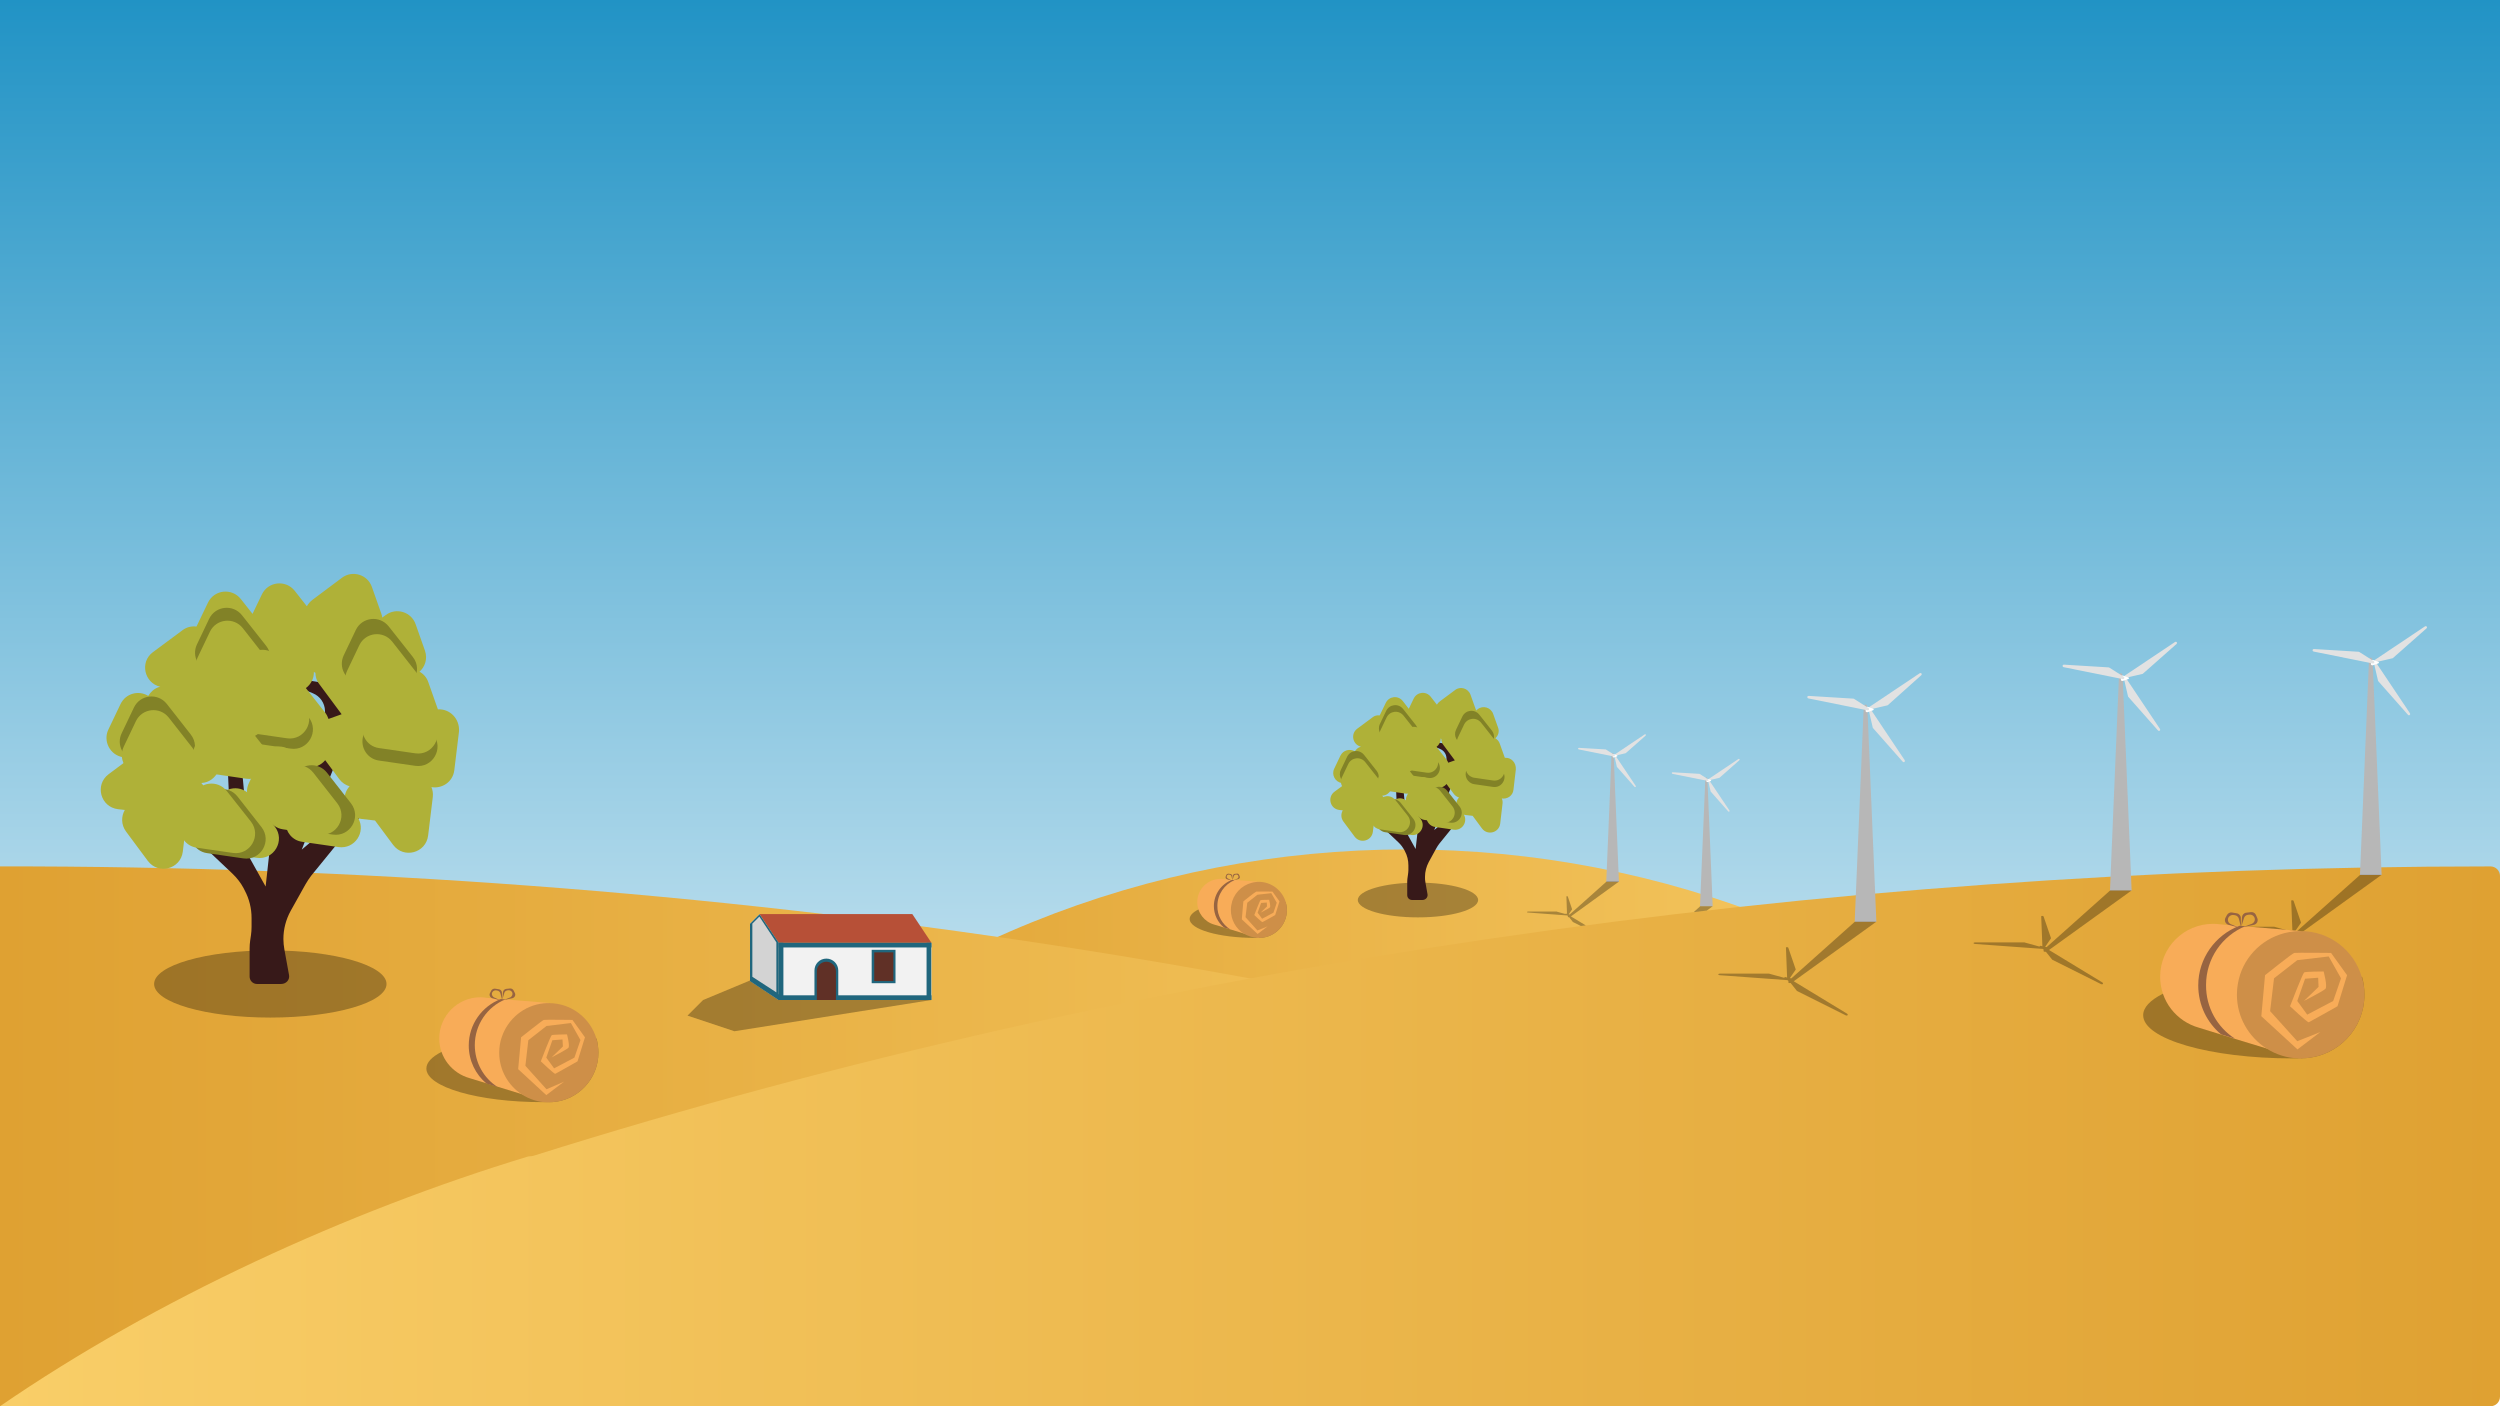<?xml version="1.0" encoding="utf-8"?>
<!-- Generator: Adobe Illustrator 19.2.1, SVG Export Plug-In . SVG Version: 6.00 Build 0)  -->
<svg version="1.1" xmlns="http://www.w3.org/2000/svg" xmlns:xlink="http://www.w3.org/1999/xlink" x="0px" y="0px"
	 viewBox="0 0 1280 720" style="enable-background:new 0 0 1280 720;" xml:space="preserve">
<rect x="0" y="0" width="1280" height="720" fill="#333333" stroke="none"/>
<style type="text/css">
	.st0{fill:url(#SVGID_1_);}
	.st1{fill:url(#SVGID_2_);}
	.st2{fill:url(#SVGID_3_);}
	.st3{fill:url(#SVGID_4_);}
	.st4{opacity:0.3;}
	.st5{fill:#371919;}
	.st6{fill:#AFB138;}
	.st7{fill:#828227;}
	.st8{fill:#E2E2E2;}
	.st9{fill:#B7B7B7;}
	.st10{fill:#FFFFFF;}
	.st11{fill:#F2F2F2;}
	.st12{fill:#D3D3D3;}
	.st13{fill:#B75037;}
	.st14{fill:#20667D;}
	.st15{fill:#603026;}
	.st16{fill:#F8AC58;}
	.st17{fill:#CE8F48;}
	.st18{fill:#976441;}
</style>
<g id="sky">
	<linearGradient id="SVGID_1_" gradientUnits="userSpaceOnUse" x1="640" y1="720" x2="640" y2="-2.872730e-008">
		<stop  offset="0" style="stop-color:#FFFFFF"/>
		<stop  offset="1" style="stop-color:#2193C5"/>
	</linearGradient>
	<rect y="0" class="st0" width="1280" height="720"/>
</g>
<g id="hills">
	<linearGradient id="SVGID_2_" gradientUnits="userSpaceOnUse" x1="360" y1="513.442" x2="1088" y2="513.442">
		<stop  offset="0" style="stop-color:#DFA132"/>
		<stop  offset="1" style="stop-color:#F9CE68"/>
	</linearGradient>
	<path class="st1" d="M360,584L360,584c198.8-198.8,521.2-198.8,720,0l8,8H360C360,592,363.5,580.5,360,584z"/>
	<linearGradient id="SVGID_3_" gradientUnits="userSpaceOnUse" x1="0" y1="581.813" x2="1054" y2="581.813">
		<stop  offset="0" style="stop-color:#DFA132"/>
		<stop  offset="1" style="stop-color:#F9CE68"/>
	</linearGradient>
	<path class="st2" d="M1054,607C725.8,497.5,362.8,443.1,0,443.6V592v16v112h256V607.8L1054,607z"/>
	<linearGradient id="SVGID_4_" gradientUnits="userSpaceOnUse" x1="1280" y1="581.813" x2="1.240824e-008" y2="581.813">
		<stop  offset="0" style="stop-color:#DFA132"/>
		<stop  offset="1" style="stop-color:#F9CE68"/>
	</linearGradient>
	<path class="st3" d="M271.5,592L271.5,592c-0.5,0-1,0.1-1.4,0.2C178.1,620.2,80,665,0,720l0,0h1275.1c2.7,0,4.9-2.2,4.9-4.9V608
		v-16V448.5c0-2.7-2.2-4.9-4.9-4.9C931.2,443.6,587.2,492.9,273,591.8C272.5,591.9,272,592,271.5,592z"/>
</g>
<g id="tree">
	<g>
		<g>
			<ellipse class="st4" cx="138.4" cy="503.8" rx="59.5" ry="17.2"/>
			<g>
				<path class="st5" d="M148,499.3l-2.4-13.2c-0.3-1.8-0.5-3.5-0.5-5.3v0c0-5.1,1.3-10,3.7-14.4l7.6-13.6c0.9-1.5,1.8-3,2.9-4.4
					l23.2-28.5l22.2-16.1L179.3,414l-24.8,21l14.8-38l7.4-18.4l22.9-22.2l1.6-7.7l-26.3,22.2l2.7-14.2l19.7-16.4l1.9-5.5l-29,15.6
					l-35.5-5.9l25.6,10.5c3.6,1.5,6,5,6.1,8.9l0.2,6.1l-7.4,28.7l-10.5,27.1l-6-27.4l3.9-30.6l-11.9,14.8v24.2l4.5,18.1l-3.2,29
					l-10.6-19v-24.5l-2.9-31.9l-13.9-27.9l-18.1-15.6l20,32.2l5.8,19l1.6,36.4l-2.6,6.8l-15.8-6.8l-12.9-8.7l-9.7-30.9l5.2,33.8
					l10,9l15.8,11l11,10.4c2.3,2.2,4.3,4.7,5.8,7.5l0.6,1.2c2.3,4.3,3.5,9.2,3.5,14.1v4.6c0,1.4-0.1,2.8-0.3,4.2l-0.4,2.7
					c-0.2,1.4-0.3,2.8-0.3,4.2V500c0,2.1,1.7,3.8,3.8,3.8h12.3C146.6,503.8,148.4,501.6,148,499.3z"/>
				<path class="st6" d="M224.2,363.2c0-0.1-0.1-0.2-0.1-0.3l-4.8-13.6c-0.8-2.4-2.5-4.3-4.5-5.4c2.8-2.5,4.2-6.6,2.8-10.7
					l-4.8-13.6c-2.2-6.3-9.9-8.7-15.3-4.7l-1.8,1.3c-0.1-0.7-0.2-1.4-0.5-2.1l-4.8-13.6c-2.2-6.3-9.9-8.7-15.3-4.7L160,307.1
					c-1.3,1-2.2,2.1-2.9,3.3l-6.2-7.9c-4.6-5.8-13.6-4.8-16.8,1.8l-4.8,10l-6-7.6c-4.6-5.8-13.6-4.8-16.8,1.8l-5.9,12.3
					c-2.4-0.3-5,0.2-7.2,1.9l-15.1,11.2c-6.9,5.1-4.4,15.8,3.7,17.7l-0.7,0.2c-2.4,0.8-4.2,2.5-5.4,4.5c-4.8-3-11.5-1.4-14.2,4.2
					l-6.2,13c-2.9,6,0.9,13.2,7.5,14.2l3.6,0.5l-11,8.2c-7.2,5.4-4.2,16.8,4.8,17.9l3.5,0.4c-1.9,3.3-1.9,7.6,0.6,11l11.2,15.1
					c5.4,7.2,16.8,4.2,17.9-4.8l0.9-7.5l9.4,1.4c0.3,0.1,0.7,0.1,1,0.1c1.2,3.3,4.1,5.9,7.9,6.5l18.6,2.7c8.9,1.3,14.8-8.9,9.3-16
					l-2.6-3.3c0.2,0,0.4,0.1,0.7,0.1l7.4,1.1c0,4.8,3.4,9.2,8.5,9.9l18.6,2.7c8.4,1.2,14.2-7.8,10.1-14.8c0.5,0.2,1.1,0.3,1.7,0.4
					l6.9,0.8l9.3,12.5c5.4,7.2,16.8,4.2,17.9-4.8l2.4-19.8c0.2-1.8-0.1-3.5-0.7-5c5.2,0.9,10.9-2.4,11.7-8.6l2.4-19.8
					C235.5,367.9,230.2,362.8,224.2,363.2z M107.5,362.3l0.6-4.7c0.2-1.4,0-2.8-0.4-4.1c1.6-0.6,3-1.7,4.1-3
					c0.2,1.5,0.8,3.1,1.9,4.4l5.5,7.4l-0.5,1.1C115.4,360.7,111,360.4,107.5,362.3z M168.2,368.1c-0.4-1.1-0.9-2.2-1.7-3.2
					l-9.9-12.6c2.6-1.9,4.2-5,4.1-8.3c0.3,0.2,0.5,0.4,0.8,0.5c0,2,0.6,4.1,2,5.8l11.2,15.1c0.1,0.1,0.1,0.2,0.2,0.3L168.2,368.1z
					 M137.4,392.7l-6.2,13c-0.6,1.3-1,2.7-1,4.1l-1.9-2.4c-4.6-5.8-13.6-4.8-16.8,1.8l-0.7,1.5l-7.7-9.8c4-0.2,7.1-2.7,8.6-6
					l11.4,1.7c5.5,0.8,9.8-2.8,11.1-7.3c1,0.6,2.2,0.9,3.6,1.1l1.1,0.1C138.3,391.2,137.8,391.9,137.4,392.7z M170.2,401.9
					c-2.5-3.2-6.5-4.4-10.1-3.5l-4.5-5.8l2,0.2c3.6,0.4,6.9-1.1,8.9-3.6l7.2,9.7c1.4,1.9,3.3,3.1,5.3,3.7c-1.9,2-2.7,4.6-2.6,7.1
					L170.2,401.9z"/>
				<path class="st7" d="M69.8,389.4l18.6,2.7c8.9,1.3,14.8-8.9,9.3-16l-12.3-15.7c-4.6-5.8-13.6-4.8-16.8,1.8l-6.2,13
					C59.3,381.3,63.1,388.5,69.8,389.4z"/>
				<path class="st7" d="M106,436.8l18.6,2.7c8.9,1.3,14.8-8.9,9.3-16l-12.3-15.7c-4.6-5.8-13.6-4.8-16.8,1.8l-6.2,13
					C95.6,428.7,99.4,435.9,106,436.8z"/>
				<path class="st7" d="M194,389.4l18.6,2.7c8.9,1.3,14.8-8.9,9.3-16l-12.3-15.7c-4.6-5.8-13.6-4.8-16.8,1.8l-6.2,13
					C183.6,381.3,187.4,388.5,194,389.4z"/>
				<path class="st7" d="M108.4,344l18.6,2.7c8.9,1.3,14.8-8.9,9.3-16L123.9,315c-4.6-5.8-13.6-4.8-16.8,1.8l-6.2,13
					C97.9,335.9,101.7,343,108.4,344z"/>
				<path class="st7" d="M151.8,424.6l18.6,2.7c8.9,1.3,14.8-8.9,9.3-16l-12.3-15.7c-4.6-5.8-13.6-4.8-16.8,1.8l-6.2,13
					C141.3,416.5,145.1,423.6,151.8,424.6z"/>
				<path class="st7" d="M130.2,380.6l18.6,2.7c8.9,1.3,14.8-8.9,9.3-16l-12.3-15.7c-4.6-5.8-13.6-4.8-16.8,1.8l-6.2,13
					C119.7,372.5,123.5,379.6,130.2,380.6z"/>
				<path class="st7" d="M183.5,349.7l18.6,2.7c8.9,1.3,14.8-8.9,9.3-16L199,320.7c-4.6-5.8-13.6-4.8-16.8,1.8l-6.2,13
					C173.1,341.6,176.9,348.7,183.5,349.7z"/>
				<path class="st6" d="M185.2,357.5l18.6,2.7c8.9,1.3,14.8-8.9,9.3-16l-12.3-15.7c-4.6-5.8-13.6-4.8-16.8,1.8l-6.2,13
					C174.8,349.4,178.6,356.5,185.2,357.5z"/>
				<path class="st6" d="M126.6,365.5l18.6,2.7c8.9,1.3,14.8-8.9,9.3-16l-12.3-15.7c-4.6-5.8-13.6-4.8-16.8,1.8l-6.2,13
					C116.2,357.4,120,364.5,126.6,365.5z"/>
				<path class="st6" d="M100.6,434l18.6,2.7c8.9,1.3,14.8-8.9,9.3-16L116.1,405c-4.6-5.8-13.6-4.8-16.8,1.8l-6.2,13
					C90.2,425.8,94,433,100.6,434z"/>
				<path class="st6" d="M128.3,375.3l18.6,2.7c8.9,1.3,14.8-8.9,9.3-16l-12.3-15.7c-4.6-5.8-13.6-4.8-16.8,1.8l-6.2,13
					C117.9,367.2,121.6,374.3,128.3,375.3z"/>
				<path class="st6" d="M107.4,396l18.6,2.7c8.9,1.3,14.8-8.9,9.3-16L122.9,367c-4.6-5.8-13.6-4.8-16.8,1.8l-6.2,13
					C97,387.8,100.8,395,107.4,396z"/>
				<path class="st6" d="M194,383l18.6,2.7c8.9,1.3,14.8-8.9,9.3-16l-12.3-15.7c-4.6-5.8-13.6-4.8-16.8,1.8l-6.2,13
					C183.6,374.9,187.4,382.1,194,383z"/>
				<path class="st6" d="M144.8,424.6l18.6,2.7c8.9,1.3,14.8-8.9,9.3-16l-12.3-15.7c-4.6-5.8-13.6-4.8-16.8,1.8l-6.2,13
					C134.4,416.5,138.2,423.6,144.8,424.6z"/>
				<path class="st6" d="M108.7,350.6l18.6,2.7c8.9,1.3,14.8-8.9,9.3-16l-12.3-15.7c-4.6-5.8-13.6-4.8-16.8,1.8l-6.2,13
					C98.2,342.5,102,349.7,108.7,350.6z"/>
				<path class="st6" d="M70.8,396.4l18.6,2.7c8.9,1.3,14.8-8.9,9.3-16l-12.3-15.7c-4.6-5.8-13.6-4.8-16.8,1.8l-6.2,13
					C60.4,388.3,64.2,395.5,70.8,396.4z"/>
			</g>
			<path class="st6" d="M135,415l18.6,2.7c8.9,1.3,14.8-8.9,9.3-16L150.5,386c-4.6-5.8-13.6-4.8-16.8,1.8l-6.2,13
				C124.5,406.8,128.3,414,135,415z"/>
			<path class="st6" d="M106,375l18.6,2.7c8.9,1.3,14.8-8.9,9.3-16L121.5,346c-4.6-5.8-13.6-4.8-16.8,1.8l-6.2,13
				C95.6,366.8,99.4,374,106,375z"/>
		</g>
		<g>
			<ellipse class="st4" cx="726" cy="460.8" rx="30.8" ry="8.9"/>
			<g>
				<path class="st5" d="M730.9,457.9l-1.1-6.2c-0.2-0.9-0.2-1.8-0.2-2.8v0c0-2.6,0.7-5.2,1.9-7.5l3.9-7.1c0.4-0.8,1-1.6,1.5-2.3
					l12-14.8l11.5-8.4l-13.2,5.3l-12.9,10.9l7.7-19.7l3.8-9.5l11.9-11.5l0.8-4l-13.6,11.5l1.4-7.4l10.2-8.5l1-2.8l-15,8.1l-18.4-3.1
					l13.3,5.4c1.9,0.8,3.1,2.6,3.2,4.6l0.1,3.2l-3.8,14.9l-5.4,14l-3.1-14.2l2-15.9l-6.2,7.7v12.5l2.3,9.4l-1.7,15l-5.5-9.9v-12.7
					l-1.5-16.5l-7.2-14.5l-9.4-8.1l10.4,16.7l3,9.9l0.8,18.9l-1.3,3.5l-8.2-3.5l-6.7-4.5l-5-16l2.7,17.5l5.2,4.7l8.2,5.7l5.7,5.4
					c1.2,1.1,2.2,2.5,3,3.9l0.3,0.6c1.2,2.2,1.8,4.7,1.8,7.3v2.4c0,0.7-0.1,1.4-0.2,2.2l-0.2,1.4c-0.1,0.7-0.2,1.4-0.2,2.2v7
					c0,1.4,1.1,2.5,2.5,2.5h5.2C730,460.8,731.1,459.4,730.9,457.9z"/>
				<path class="st6" d="M770.5,388c0-0.1,0-0.1-0.1-0.2l-2.5-7c-0.4-1.3-1.3-2.2-2.3-2.8c1.5-1.3,2.2-3.4,1.4-5.5l-2.5-7
					c-1.2-3.3-5.2-4.5-7.9-2.4l-0.9,0.7c0-0.4-0.1-0.7-0.3-1.1l-2.5-7c-1.2-3.3-5.2-4.5-7.9-2.4l-7.8,5.8c-0.7,0.5-1.2,1.1-1.5,1.7
					l-3.2-4.1c-2.4-3-7-2.5-8.7,1l-2.5,5.2l-3.1-4c-2.4-3-7-2.5-8.7,1l-3.1,6.4c-1.3-0.2-2.6,0.1-3.7,1l-7.8,5.8
					c-3.6,2.7-2.3,8.2,1.9,9.2l-0.3,0.1c-1.3,0.4-2.2,1.3-2.8,2.3c-2.5-1.5-6-0.7-7.4,2.2l-3.2,6.7c-1.5,3.1,0.5,6.8,3.9,7.3
					l1.9,0.3l-5.7,4.2c-3.7,2.8-2.2,8.7,2.5,9.3l1.8,0.2c-1,1.7-1,3.9,0.3,5.7l5.8,7.8c2.8,3.7,8.7,2.2,9.3-2.5l0.5-3.9l4.9,0.7
					c0.2,0,0.4,0,0.5,0c0.6,1.7,2.1,3.1,4.1,3.4l9.6,1.4c4.6,0.7,7.7-4.6,4.8-8.3l-1.3-1.7c0.1,0,0.2,0,0.4,0.1l3.9,0.6
					c0,2.5,1.8,4.8,4.4,5.2l9.6,1.4c4.4,0.6,7.3-4.1,5.2-7.7c0.3,0.1,0.6,0.1,0.9,0.2l3.6,0.4l4.8,6.5c2.8,3.7,8.7,2.2,9.3-2.5
					l1.2-10.3c0.1-0.9,0-1.8-0.4-2.6c2.7,0.5,5.7-1.3,6-4.5l1.2-10.3C776.4,390.4,773.6,387.7,770.5,388z M710,387.5l0.3-2.4
					c0.1-0.7,0-1.5-0.2-2.1c0.8-0.3,1.6-0.9,2.1-1.5c0.1,0.8,0.4,1.6,1,2.3l2.8,3.8l-0.3,0.6C714.1,386.7,711.8,386.5,710,387.5z
					 M741.5,390.5c-0.2-0.6-0.5-1.1-0.9-1.6l-5.1-6.5c1.3-1,2.2-2.6,2.1-4.3c0.1,0.1,0.3,0.2,0.4,0.3c0,1,0.3,2.1,1,3l5.8,7.8
					c0,0,0.1,0.1,0.1,0.1L741.5,390.5z M725.5,403.2l-3.2,6.7c-0.3,0.7-0.5,1.4-0.5,2.1l-1-1.3c-2.4-3-7-2.5-8.7,1l-0.4,0.8l-4-5.1
					c2.1-0.1,3.7-1.4,4.5-3.1l5.9,0.9c2.8,0.4,5.1-1.4,5.7-3.8c0.5,0.3,1.2,0.5,1.8,0.6l0.6,0.1
					C725.9,402.4,725.7,402.8,725.5,403.2z M742.5,408c-1.3-1.7-3.4-2.3-5.2-1.8l-2.3-3l1,0.1c1.9,0.2,3.6-0.6,4.6-1.9l3.7,5
					c0.7,1,1.7,1.6,2.7,1.9c-1,1.1-1.4,2.4-1.4,3.7L742.5,408z"/>
				<path class="st7" d="M690.4,401.5l9.6,1.4c4.6,0.7,7.7-4.6,4.8-8.3l-6.4-8.1c-2.4-3-7-2.5-8.7,1l-3.2,6.7
					C685,397.3,687,401,690.4,401.5z"/>
				<path class="st7" d="M709.2,426.1l9.6,1.4c4.6,0.7,7.7-4.6,4.8-8.3l-6.4-8.1c-2.4-3-7-2.5-8.7,1l-3.2,6.7
					C703.8,421.9,705.8,425.6,709.2,426.1z"/>
				<path class="st7" d="M754.8,401.5l9.6,1.4c4.6,0.7,7.7-4.6,4.8-8.3l-6.4-8.1c-2.4-3-7-2.5-8.7,1l-3.2,6.7
					C749.4,397.3,751.4,401,754.8,401.5z"/>
				<path class="st7" d="M710.4,378l9.6,1.4c4.6,0.7,7.7-4.6,4.8-8.3l-6.4-8.1c-2.4-3-7-2.5-8.7,1l-3.2,6.7
					C705,373.8,707,377.5,710.4,378z"/>
				<path class="st7" d="M732.9,419.8l9.6,1.4c4.6,0.7,7.7-4.6,4.8-8.3l-6.4-8.1c-2.4-3-7-2.5-8.7,1l-3.2,6.7
					C727.5,415.6,729.5,419.3,732.9,419.8z"/>
				<path class="st7" d="M721.7,396.9l9.6,1.4c4.6,0.7,7.7-4.6,4.8-8.3l-6.4-8.1c-2.4-3-7-2.5-8.7,1l-3.2,6.7
					C716.3,392.7,718.3,396.4,721.7,396.9z"/>
				<path class="st7" d="M749.4,380.9l9.6,1.4c4.6,0.7,7.7-4.6,4.8-8.3l-6.4-8.1c-2.4-3-7-2.5-8.7,1l-3.2,6.7
					C744,376.7,745.9,380.4,749.4,380.9z"/>
				<path class="st6" d="M750.3,385l9.6,1.4c4.6,0.7,7.7-4.6,4.8-8.3l-6.4-8.1c-2.4-3-7-2.5-8.7,1l-3.2,6.7
					C744.9,380.8,746.8,384.5,750.3,385z"/>
				<path class="st6" d="M719.9,389.1l9.6,1.4c4.6,0.7,7.7-4.6,4.8-8.3l-6.4-8.1c-2.4-3-7-2.5-8.7,1l-3.2,6.7
					C714.5,384.9,716.5,388.6,719.9,389.1z"/>
				<path class="st6" d="M706.4,424.6l9.6,1.4c4.6,0.7,7.7-4.6,4.8-8.3l-6.4-8.1c-2.4-3-7-2.5-8.7,1l-3.2,6.7
					C701,420.4,703,424.1,706.4,424.6z"/>
				<path class="st6" d="M720.8,394.2l9.6,1.4c4.6,0.7,7.7-4.6,4.8-8.3l-6.4-8.1c-2.4-3-7-2.5-8.7,1l-3.2,6.7
					C715.3,390,717.3,393.7,720.8,394.2z"/>
				<path class="st6" d="M709.9,404.9l9.6,1.4c4.6,0.7,7.7-4.6,4.8-8.3l-6.4-8.1c-2.4-3-7-2.5-8.7,1l-3.2,6.7
					C704.5,400.7,706.5,404.4,709.9,404.9z"/>
				<path class="st6" d="M754.8,398.2l9.6,1.4c4.6,0.7,7.7-4.6,4.8-8.3l-6.4-8.1c-2.4-3-7-2.5-8.7,1l-3.2,6.7
					C749.4,394,751.4,397.7,754.8,398.2z"/>
				<path class="st6" d="M729.3,419.8l9.6,1.4c4.6,0.7,7.7-4.6,4.8-8.3l-6.4-8.1c-2.4-3-7-2.5-8.7,1l-3.2,6.7
					C723.9,415.6,725.9,419.3,729.3,419.8z"/>
				<path class="st6" d="M710.6,381.4l9.6,1.4c4.6,0.7,7.7-4.6,4.8-8.3l-6.4-8.1c-2.4-3-7-2.5-8.7,1l-3.2,6.7
					C705.2,377.2,707.1,380.9,710.6,381.4z"/>
				<path class="st6" d="M691,405.2l9.6,1.4c4.6,0.7,7.7-4.6,4.8-8.3l-6.4-8.1c-2.4-3-7-2.5-8.7,1l-3.2,6.7
					C685.5,401,687.5,404.7,691,405.2z"/>
			</g>
			<path class="st6" d="M724.2,414.8l9.6,1.4c4.6,0.7,7.7-4.6,4.8-8.3l-6.4-8.1c-2.4-3-7-2.5-8.7,1l-3.2,6.7
				C718.8,410.6,720.8,414.3,724.2,414.8z"/>
			<path class="st6" d="M709.2,394l9.6,1.4c4.6,0.7,7.7-4.6,4.8-8.3l-6.4-8.1c-2.4-3-7-2.5-8.7,1l-3.2,6.7
				C703.8,389.8,705.8,393.5,709.2,394z"/>
		</g>
	</g>
	<g>
		<g>
			<path class="st8" d="M826.9,386.2l15.2-10.2c0.4-0.3,0.8,0.3,0.5,0.6l-10.2,9c-0.1,0.1-0.2,0.1-0.3,0.1l-5.1,1.2
				C826.7,386.9,826.6,386.4,826.9,386.2z"/>
			<path class="st8" d="M827.3,387.2l10.2,15.2c0.3,0.4-0.3,0.8-0.6,0.5l-9-10.2c-0.1-0.1-0.1-0.2-0.1-0.3l-1.2-5.1
				C826.6,387,827.1,386.9,827.3,387.2z"/>
			<path class="st9" d="M822.4,451.5l2.7-64.9c0.1-1.4,1.1-1.4,1.1,0l2.7,64.9H822.4z"/>
			<path class="st10" d="M826.4,386.2l1.5,0.5c0.3,0.1,0.3,0.4,0,0.6l-1.5,0.5c-0.3,0.1-0.7,0-0.7-0.3v-1
				C825.7,386.3,826,386.1,826.4,386.2z"/>
			<path class="st8" d="M826.3,387.3l-18-3.6c-0.5-0.1-0.4-0.8,0.1-0.8l13.6,0.8c0.1,0,0.2,0,0.3,0.1l4.4,2.8
				C826.9,386.9,826.7,387.4,826.3,387.3z"/>
		</g>
		<g>
			<path class="st8" d="M874.9,398.8l15.2-10.2c0.4-0.3,0.8,0.3,0.5,0.6l-10.2,9c-0.1,0.1-0.2,0.1-0.3,0.1l-5.1,1.2
				C874.7,399.5,874.6,399,874.9,398.8z"/>
			<path class="st8" d="M875.3,399.8l10.2,15.2c0.3,0.4-0.3,0.8-0.6,0.5l-9-10.2c-0.1-0.1-0.1-0.2-0.1-0.3l-1.2-5.1
				C874.6,399.6,875.1,399.4,875.3,399.8z"/>
			<path class="st9" d="M870.4,464l2.7-64.9c0.1-1.4,1.1-1.4,1.1,0l2.7,64.9H870.4z"/>
			<path class="st10" d="M874.4,398.8l1.5,0.5c0.3,0.1,0.3,0.4,0,0.6l-1.5,0.5c-0.3,0.1-0.7,0-0.7-0.3v-1
				C873.7,398.8,874,398.7,874.4,398.8z"/>
			<path class="st8" d="M874.3,399.8l-18-3.6c-0.5-0.1-0.4-0.8,0.1-0.8l13.6,0.8c0.1,0,0.2,0,0.3,0.1l4.4,2.8
				C874.9,399.5,874.7,399.9,874.3,399.8z"/>
		</g>
		<g>
			<path class="st8" d="M957.2,361.9l25.7-17.2c0.7-0.4,1.4,0.4,0.8,1L966.6,361c-0.1,0.1-0.3,0.2-0.5,0.2l-8.6,2
				C957,363.1,956.7,362.3,957.2,361.9z"/>
			<path class="st8" d="M958,363.5l17.2,25.7c0.4,0.7-0.4,1.4-1,0.8l-15.2-17.2c-0.1-0.1-0.2-0.3-0.2-0.5l-2-8.6
				C956.8,363.3,957.6,363,958,363.5z"/>
			<path class="st9" d="M949.6,472l4.6-109.6c0.1-2.3,1.8-2.3,1.9,0l4.6,109.6H949.6z"/>
			<path class="st10" d="M956.3,361.9l2.6,0.9c0.6,0.2,0.6,0.7,0,0.9l-2.6,0.9c-0.5,0.2-1.1-0.1-1.1-0.5v-1.7
				C955.2,362,955.8,361.8,956.3,361.9z"/>
			<path class="st8" d="M956.2,363.7l-30.3-6.1c-0.8-0.2-0.7-1.3,0.1-1.3l22.9,1.4c0.2,0,0.3,0.1,0.5,0.2l7.4,4.7
				C957.2,363.1,956.8,363.8,956.2,363.7z"/>
		</g>
		<g>
			<path class="st8" d="M1087.9,345.9l25.7-17.2c0.7-0.4,1.4,0.4,0.8,1l-17.2,15.2c-0.1,0.1-0.3,0.2-0.5,0.2l-8.6,2
				C1087.7,347.1,1087.4,346.3,1087.9,345.9z"/>
			<path class="st8" d="M1088.7,347.5l17.2,25.7c0.4,0.7-0.4,1.4-1,0.8l-15.2-17.2c-0.1-0.1-0.2-0.3-0.2-0.5l-2-8.6
				C1087.5,347.3,1088.3,347,1088.7,347.5z"/>
			<path class="st9" d="M1080.3,456l4.6-109.6c0.1-2.3,1.8-2.3,1.9,0l4.6,109.6H1080.3z"/>
			<path class="st10" d="M1087,345.9l2.6,0.9c0.6,0.2,0.6,0.7,0,0.9l-2.6,0.9c-0.5,0.2-1.1-0.1-1.1-0.5v-1.7
				C1085.8,346,1086.5,345.8,1087,345.9z"/>
			<path class="st8" d="M1086.9,347.7l-30.3-6.1c-0.8-0.2-0.7-1.3,0.1-1.3l22.9,1.4c0.2,0,0.3,0.1,0.5,0.2l7.4,4.7
				C1087.9,347.1,1087.5,347.8,1086.9,347.7z"/>
		</g>
		<g>
			<path class="st8" d="M1215.9,337.9l25.7-17.2c0.7-0.4,1.4,0.4,0.8,1l-17.2,15.2c-0.1,0.1-0.3,0.2-0.5,0.2l-8.6,2
				C1215.7,339.1,1215.4,338.3,1215.9,337.9z"/>
			<path class="st8" d="M1216.7,339.5l17.2,25.7c0.4,0.7-0.4,1.4-1,0.8l-15.2-17.2c-0.1-0.1-0.2-0.3-0.2-0.5l-2-8.6
				C1215.5,339.3,1216.3,339,1216.7,339.5z"/>
			<path class="st9" d="M1208.3,448l4.6-109.6c0.1-2.3,1.8-2.3,1.9,0l4.6,109.6H1208.3z"/>
			<path class="st10" d="M1215,337.9l2.6,0.9c0.6,0.2,0.6,0.7,0,0.9l-2.6,0.9c-0.5,0.2-1.1-0.1-1.1-0.5v-1.7
				C1213.8,338,1214.5,337.8,1215,337.9z"/>
			<path class="st8" d="M1214.9,339.7l-30.3-6.1c-0.8-0.2-0.7-1.3,0.1-1.3l22.9,1.4c0.2,0,0.3,0.1,0.5,0.2l7.4,4.7
				C1215.9,339.1,1215.5,339.8,1214.9,339.7z"/>
		</g>
		<path class="st4" d="M945.7,519l-27.3-16.6l42.3-30.5h-11l-32.5,29c0,0-0.1,0-0.1,0l-0.7-0.1l2.9-4.2c0.1-0.1,0.1-0.2,0.1-0.3
			l-3.8-11.1c-0.2-0.3-1.2-0.4-1.2,0l0.6,15.3l-0.7-0.2c-0.6-0.1-0.9,0.1-0.6,0.4l-7.6-2.1c-0.2-0.1-0.3-0.1-0.5-0.1l-25.1,0
			c-0.9,0-1,0.7-0.1,0.8l34.3,2.5c0.1,0,0.3,0,0.4,0l0.5,0.4c0.1,0,0.1,0.1,0.2,0.1c-0.6,0.7,0.1,1.2,1,1l3.1,3.9
			c0,0.1,0.2,0.2,0.4,0.3l24.6,12.3C945.8,520.3,946.5,519.6,945.7,519z"/>
		<path class="st4" d="M1076.4,503l-27.3-16.6l42.3-30.5h-11l-32.5,29c0,0-0.1,0-0.1,0l-0.7-0.1l2.9-4.2c0.1-0.1,0.1-0.2,0.1-0.3
			l-3.8-11.1c-0.2-0.3-1.2-0.4-1.2,0l0.6,15.3l-0.7-0.2c-0.6-0.1-0.9,0.1-0.6,0.4l-7.6-2.1c-0.2-0.1-0.3-0.1-0.5-0.1l-25.1,0
			c-0.9,0-1,0.7-0.1,0.8l34.3,2.5c0.1,0,0.3,0,0.4,0l0.5,0.4c0.1,0,0.1,0.1,0.2,0.1c-0.6,0.7,0.1,1.2,1,1l3.1,3.9
			c0,0.1,0.2,0.2,0.4,0.3l24.6,12.3C1076.5,504.3,1077.2,503.6,1076.4,503z"/>
		<path class="st4" d="M1204.4,495l-27.3-16.6l42.3-30.5h-11l-32.5,29c0,0-0.1,0-0.1,0l-0.7-0.1l2.9-4.2c0.1-0.1,0.1-0.2,0.1-0.3
			l-3.8-11.1c-0.2-0.3-1.2-0.4-1.2,0l0.6,15.3l-0.7-0.2c-0.6-0.1-0.9,0.1-0.6,0.4l-7.6-2.1c-0.2-0.1-0.3-0.1-0.5-0.1l-25.1,0
			c-0.9,0-1,0.7-0.1,0.8l34.3,2.5c0.1,0,0.3,0,0.4,0l0.5,0.4c0.1,0,0.1,0.1,0.2,0.1c-0.6,0.7,0.1,1.2,1,1l3.1,3.9
			c0,0.1,0.2,0.2,0.4,0.3l24.6,12.3C1204.5,496.3,1205.2,495.6,1204.4,495z"/>
		<path class="st4" d="M804.3,469.2l7.6,4.6c-0.8,0.1-1.7,0.2-2.5,0.3l-4-2c-0.1,0-0.2-0.1-0.2-0.2l-1.8-2.3
			c-0.5,0.1-0.9-0.1-0.6-0.6c0,0-0.1,0-0.1-0.1l-0.3-0.2c-0.1,0-0.1,0-0.2,0l-20-1.5c-0.5,0-0.5-0.4,0.1-0.5l14.6,0
			c0.1,0,0.2,0,0.3,0.1l4.4,1.2c-0.2-0.2,0-0.3,0.3-0.2l0.4,0.1l-0.3-8.9c0-0.2,0.6-0.2,0.7,0l2.2,6.5c0,0.1,0,0.1,0,0.1l-1.7,2.5
			l0.4,0.1c0,0,0,0,0.1,0l18.9-16.9h6.4L804.3,469.2z"/>
		<path class="st4" d="M876.9,464l-3,2.2h0c-2.2,0.3-4.4,0.5-6.7,0.8l3.3-3H876.9z"/>
	</g>
	<g>
		<polygon class="st4" points="384,502 360,512 352,520 376,528 476.9,512 		"/>
		<g>
			<rect x="398.7" y="482.7" class="st11" width="78.2" height="29.3"/>
			<polygon class="st12" points="398.7,482.7 398.7,512 387.1,504.3 384,502.2 384,472.9 388.9,468 			"/>
			<polygon class="st13" points="476.9,482.7 467.1,468 388.9,468 398.7,482.7 			"/>
			<rect x="446.3" y="486.3" class="st14" width="12.2" height="17.1"/>
			<rect x="447.6" y="487.6" class="st15" width="9.8" height="14.7"/>
			<rect x="398.7" y="482.7" class="st14" width="78.2" height="2.4"/>
			<rect x="398.7" y="482.7" class="st14" width="2.4" height="29.3"/>
			<rect x="474.4" y="482.7" class="st14" width="2.4" height="29.3"/>
			<rect x="398.7" y="509.6" class="st14" width="78.2" height="2.4"/>
			<path class="st14" d="M423.1,490.8L423.1,490.8c-3.4,0-6.1,2.7-6.1,6.1V512h12.2v-15.1C429.2,493.6,426.5,490.8,423.1,490.8z"/>
			<path class="st15" d="M423.1,492.4L423.1,492.4c-2.7,0-4.9,2.2-4.9,4.9V512h9.8v-14.7C428,494.6,425.8,492.4,423.1,492.4z"/>
			<path class="st14" d="M398.7,509.6"/>
			<path class="st14" d="M398.7,509v-26.3l-1.2-1.8l-8.6-12.8l-3.7,3.7l-1.2,1.2v26.4v1.1v1.8l3.1,2.1l11.5,7.6l0.1,0.1l1.4-2
				L398.7,509z M385.8,500.5l-0.6-0.4v-27.2l3.6-3.6l8.7,13.2v25.6L385.8,500.5z"/>
		</g>
	</g>
</g>
<g id="hay">
	<path class="st4" d="M306.4,539c0,13.4-10.5,24.5-23.7,25.3c-0.6,0-1.1,0-1.7,0h-0.6c0,0,0,0,0,0c-0.9,0-1.7,0-2.6,0
		c-32.8,0-59.5-7.7-59.5-17.2c0-3.1,2.8-6,7.7-8.5c3.6-1.9,8.4-3.5,14.1-4.8c1-0.2,2-0.5,3.1-0.7c4.2-0.9,8.8-1.6,13.7-2.1
		c3.6-0.4,7.3-0.7,11.2-0.9c1.8-0.1,3.7-0.2,5.5-0.2c1.4,0,2.8,0,4.2,0c1.1,0,2.2,0,3.3,0c0.5,0,1.1,0,1.6,0h0
		c2.7,0.1,5.3,0.2,7.8,0.3c2,0.1,3.9,0.3,5.8,0.5c1.1,0.1,2.2,0.2,3.3,0.3c2,0.2,4,0.5,5.9,0.8C306,534.1,306.4,536.5,306.4,539z"/>
	<path class="st16" d="M281,513.5v50.8l-0.5-0.2v0.2l-12.4-3.8l-13.3-4.1l-5.6-1.7l-8.8-2.7v0c-8.9-2.5-15.5-10.6-15.5-20.3
		c0-11.6,9.4-21.1,21.1-21.1c1.1,0,2.1,0.1,3.1,0.3l7.4,0.6l2.3,0.2L281,513.5z"/>
	<path class="st17" d="M306.4,539c0,13.4-10.5,24.5-23.7,25.3c-0.6,0-1.1,0.1-1.7,0.1c-0.1,0-0.3,0-0.5,0h-0.1c0,0,0,0-0.1,0h0
		c0,0,0,0,0,0c-4.8-0.1-9.3-1.6-13-4c-7-4.5-11.7-12.4-11.7-21.4c0-2.8,0.4-5.5,1.3-8c3.1-9.3,11.4-16.3,21.5-17.3
		c0.9-0.1,1.8-0.1,2.6-0.1c11.6,0,21.3,7.7,24.4,18.3C306,534.1,306.4,536.5,306.4,539z"/>
	<path class="st16" d="M288.8,553.8l-9.1,6.9l-14.4-13.3l1.5-16.3c0,0,10.9-8.7,11.6-8.9c0.7-0.2,14.7,0,14.7,0l6.4,8.9l-3.8,12.3
		c0,0-10.9,6.2-11.4,6.4c-0.5,0.2-7.4-6.4-7.4-6.4s5-13.1,5.6-13.4s7.8-0.4,7.8-0.4s1.6,6,0.7,6.9s-8.6,4.9-8.6,4.9l5.8-5.6
		l-0.2-3.6l-5.2,0.4l-3.1,8.9l4,5.5l10.4-5.5l3.1-9l-4.9-8.7l-12.5,1.5l-9.3,7.3l-1.5,13.1l10.8,12L288.8,553.8z"/>
	<path class="st18" d="M254.7,556.5l-5.6-1.7c-5.6-4.7-9.1-11.7-9.1-19.5c0-10.9,6.8-20.1,16.4-23.8l2.3,0.2
		c-9.2,3.8-15.6,12.9-15.6,23.4C243.1,544.1,247.7,552,254.7,556.5z"/>
	<path class="st18" d="M256.7,512.3l-4.6-1.2c-1.2-0.3-1.8-1.7-1.2-2.7l0.6-1.2c0.4-0.7,1.2-1.1,2-1l1.9,0.3
		c0.9,0.1,1.6,0.9,1.6,1.8l0.1,3.7l-0.9-3.4c-0.2-0.7-0.8-1.3-1.5-1.4l-0.5-0.1c-0.8-0.2-1.7,0.2-2.1,0.9h0c-0.6,1-0.1,2.2,0.9,2.7
		L256.7,512.3z"/>
	<path class="st18" d="M257.6,512.1l4.7-1c1.2-0.3,1.9-1.6,1.3-2.7l-0.6-1.2c-0.3-0.7-1.1-1.2-1.9-1.1l-1.9,0.2
		c-0.9,0.1-1.6,0.8-1.7,1.8l-0.3,3.7l1-3.4c0.2-0.7,0.8-1.2,1.5-1.3l0.5-0.1c0.8-0.1,1.6,0.3,2,1h0c0.5,1,0,2.2-1,2.7L257.6,512.1z"
		/>
	<g>
		<path class="st4" d="M658.9,465.9c0,7.6-5.9,13.8-13.4,14.3c-0.3,0-0.6,0-1,0h-0.3c0,0,0,0,0,0c-0.5,0-1,0-1.5,0
			c-18.5,0-33.6-4.3-33.6-9.7c0-1.7,1.6-3.4,4.4-4.8c2.1-1,4.8-2,7.9-2.7c0.6-0.1,1.2-0.3,1.8-0.4c2.4-0.5,5-0.9,7.7-1.2
			c2-0.2,4.1-0.4,6.3-0.5c1-0.1,2.1-0.1,3.1-0.1c0.8,0,1.6,0,2.4,0c0.6,0,1.2,0,1.8,0c0.3,0,0.6,0,0.9,0h0c1.5,0,3,0.1,4.4,0.2
			c1.1,0.1,2.2,0.2,3.3,0.3c0.6,0.1,1.2,0.1,1.8,0.2c1.1,0.1,2.3,0.3,3.3,0.4C658.7,463.2,658.9,464.5,658.9,465.9z"/>
		<g>
			<path class="st16" d="M644.6,451.5v28.7l-0.3-0.1v0.1l-7-2.1l-7.5-2.3l-3.1-0.9l-5-1.5v0c-5-1.4-8.7-6-8.7-11.5
				c0-6.6,5.3-11.9,11.9-11.9c0.6,0,1.2,0.1,1.7,0.1l4.2,0.3l1.3,0.1L644.6,451.5z"/>
			<path class="st17" d="M658.9,465.9c0,7.6-5.9,13.8-13.4,14.3c-0.3,0-0.6,0-1,0c-0.1,0-0.2,0-0.3,0h0c0,0,0,0,0,0h0c0,0,0,0,0,0
				c-2.7-0.1-5.2-0.9-7.4-2.2c-4-2.5-6.6-7-6.6-12.1c0-1.6,0.3-3.1,0.7-4.5c1.7-5.3,6.4-9.2,12.1-9.8c0.5-0.1,1-0.1,1.5-0.1
				c6.5,0,12,4.4,13.8,10.3C658.7,463.2,658.9,464.5,658.9,465.9z"/>
			<path class="st16" d="M649,474.3l-5.1,3.9l-8.1-7.5l0.8-9.2c0,0,6.1-4.9,6.6-5c0.4-0.1,8.3,0,8.3,0l3.6,5l-2.2,7
				c0,0-6.1,3.5-6.5,3.6s-4.2-3.6-4.2-3.6s2.8-7.4,3.2-7.6s4.4-0.2,4.4-0.2s0.9,3.4,0.4,3.9c-0.5,0.5-4.8,2.7-4.8,2.7l3.3-3.2
				l-0.1-2l-2.9,0.2l-1.8,5l2.3,3.1l5.8-3.1l1.7-5.1l-2.8-4.9l-7.1,0.8l-5.2,4.1l-0.9,7.4l6.1,6.8L649,474.3z"/>
			<path class="st18" d="M629.8,475.8l-3.1-0.9c-3.2-2.6-5.2-6.6-5.2-11c0-6.1,3.9-11.4,9.3-13.4l1.3,0.1c-5.2,2.2-8.8,7.3-8.8,13.2
				C623.2,468.8,625.8,473.2,629.8,475.8z"/>
			<path class="st18" d="M630.9,450.9l-2.6-0.7c-0.7-0.2-1-0.9-0.7-1.6l0.3-0.7c0.2-0.4,0.7-0.6,1.1-0.6l1,0.2
				c0.5,0.1,0.9,0.5,0.9,1l0.1,2.1l-0.5-1.9c-0.1-0.4-0.4-0.7-0.8-0.8l-0.3-0.1c-0.5-0.1-0.9,0.1-1.2,0.5h0
				c-0.3,0.6-0.1,1.3,0.5,1.5L630.9,450.9z"/>
			<path class="st18" d="M631.4,450.7l2.6-0.6c0.7-0.2,1-0.9,0.7-1.5l-0.3-0.7c-0.2-0.4-0.6-0.7-1.1-0.6l-1.1,0.1
				c-0.5,0.1-0.9,0.5-1,1l-0.1,2.1l0.6-1.9c0.1-0.4,0.5-0.7,0.9-0.8l0.3,0c0.5-0.1,0.9,0.2,1.1,0.6l0,0c0.3,0.6,0,1.3-0.6,1.5
				L631.4,450.7z"/>
		</g>
	</g>
	<g>
		<path class="st4" d="M1210.6,509.3c0,17.3-13.4,31.4-30.4,32.5c-0.7,0-1.4,0-2.2,0.1h-0.8c0,0,0,0-0.1,0c-1.1,0-2.2,0-3.4,0
			c-42.2,0-76.4-9.9-76.4-22.1c0-4,3.6-7.7,9.9-10.9c4.7-2.4,10.8-4.5,18.1-6.2c1.3-0.3,2.6-0.6,4-0.9c5.4-1.1,11.3-2,17.6-2.7
			c4.6-0.5,9.4-0.9,14.4-1.1c2.3-0.1,4.7-0.2,7.1-0.2c1.8,0,3.6-0.1,5.4-0.1c1.4,0,2.8,0,4.2,0c0.7,0,1.4,0,2.1,0.1h0
			c3.4,0.1,6.8,0.2,10,0.4c2.5,0.2,5,0.4,7.5,0.6c1.4,0.1,2.8,0.3,4.2,0.4c2.6,0.3,5.1,0.6,7.6,1
			C1210.2,503.1,1210.6,506.1,1210.6,509.3z"/>
		<g>
			<path class="st16" d="M1178,476.7v65.2l-0.7-0.2v0.2l-15.9-4.8l-17.1-5.2l-7.1-2.2l-11.3-3.5v0c-11.5-3.2-19.9-13.6-19.9-26.1
				c0-15,12.1-27.1,27.1-27.1c1.3,0,2.7,0.1,4,0.3l9.5,0.8l3,0.2L1178,476.7z"/>
			<path class="st17" d="M1210.6,509.3c0,17.3-13.4,31.4-30.4,32.5c-0.7,0.1-1.4,0.1-2.2,0.1c-0.2,0-0.4,0-0.6,0h-0.1c0,0,0,0-0.1,0
				h0c0,0,0,0-0.1,0c-6.1-0.1-11.9-2-16.7-5.1c-9-5.8-15.1-15.9-15.1-27.5c0-3.6,0.6-7,1.6-10.2c3.9-12,14.6-20.9,27.6-22.2
				c1.1-0.1,2.2-0.2,3.4-0.2c14.9,0,27.4,9.9,31.3,23.5C1210.2,503.1,1210.6,506.1,1210.6,509.3z"/>
			<path class="st16" d="M1188,528.4l-11.7,8.9l-18.5-17l1.9-21c0,0,14-11.2,14.9-11.4s18.9,0,18.9,0l8.2,11.4l-4.9,15.9
				c0,0-14,7.9-14.7,8.2c-0.7,0.2-9.6-8.2-9.6-8.2s6.5-16.8,7.2-17.3c0.7-0.5,10-0.5,10-0.5s2.1,7.7,0.9,8.9c-1.2,1.2-11,6.2-11,6.2
				l7.5-7.2l-0.2-4.7l-6.7,0.5l-4,11.4l5.1,7l13.3-7l4-11.6l-6.3-11.2l-16.1,1.9l-11.9,9.3l-2,16.8l13.9,15.4L1188,528.4z"/>
			<path class="st18" d="M1144.3,531.8l-7.1-2.2c-7.2-6-11.7-15-11.7-25.1c0-13.9,8.8-25.8,21.1-30.5l3,0.2
				c-11.8,4.9-20.1,16.5-20.1,30.1C1129.4,515.9,1135.3,526,1144.3,531.8z"/>
			<path class="st18" d="M1146.9,475.1l-5.9-1.6c-1.5-0.4-2.3-2.1-1.6-3.5l0.8-1.5c0.5-0.9,1.5-1.5,2.6-1.3l2.4,0.4
				c1.2,0.2,2.1,1.2,2.1,2.4l0.1,4.8l-1.1-4.4c-0.2-0.9-1-1.6-1.9-1.8l-0.7-0.1c-1.1-0.2-2.1,0.3-2.7,1.2l0,0
				c-0.7,1.3-0.2,2.9,1.2,3.5L1146.9,475.1z"/>
			<path class="st18" d="M1148,474.8l6-1.3c1.5-0.3,2.4-2,1.7-3.5l-0.7-1.6c-0.4-1-1.5-1.5-2.5-1.4l-2.4,0.3
				c-1.2,0.1-2.1,1.1-2.2,2.3l-0.3,4.8l1.3-4.3c0.3-0.9,1-1.6,2-1.7l0.7-0.1c1.1-0.2,2.1,0.4,2.6,1.3l0,0c0.7,1.3,0,2.9-1.3,3.4
				L1148,474.8z"/>
		</g>
	</g>
</g>
</svg>
